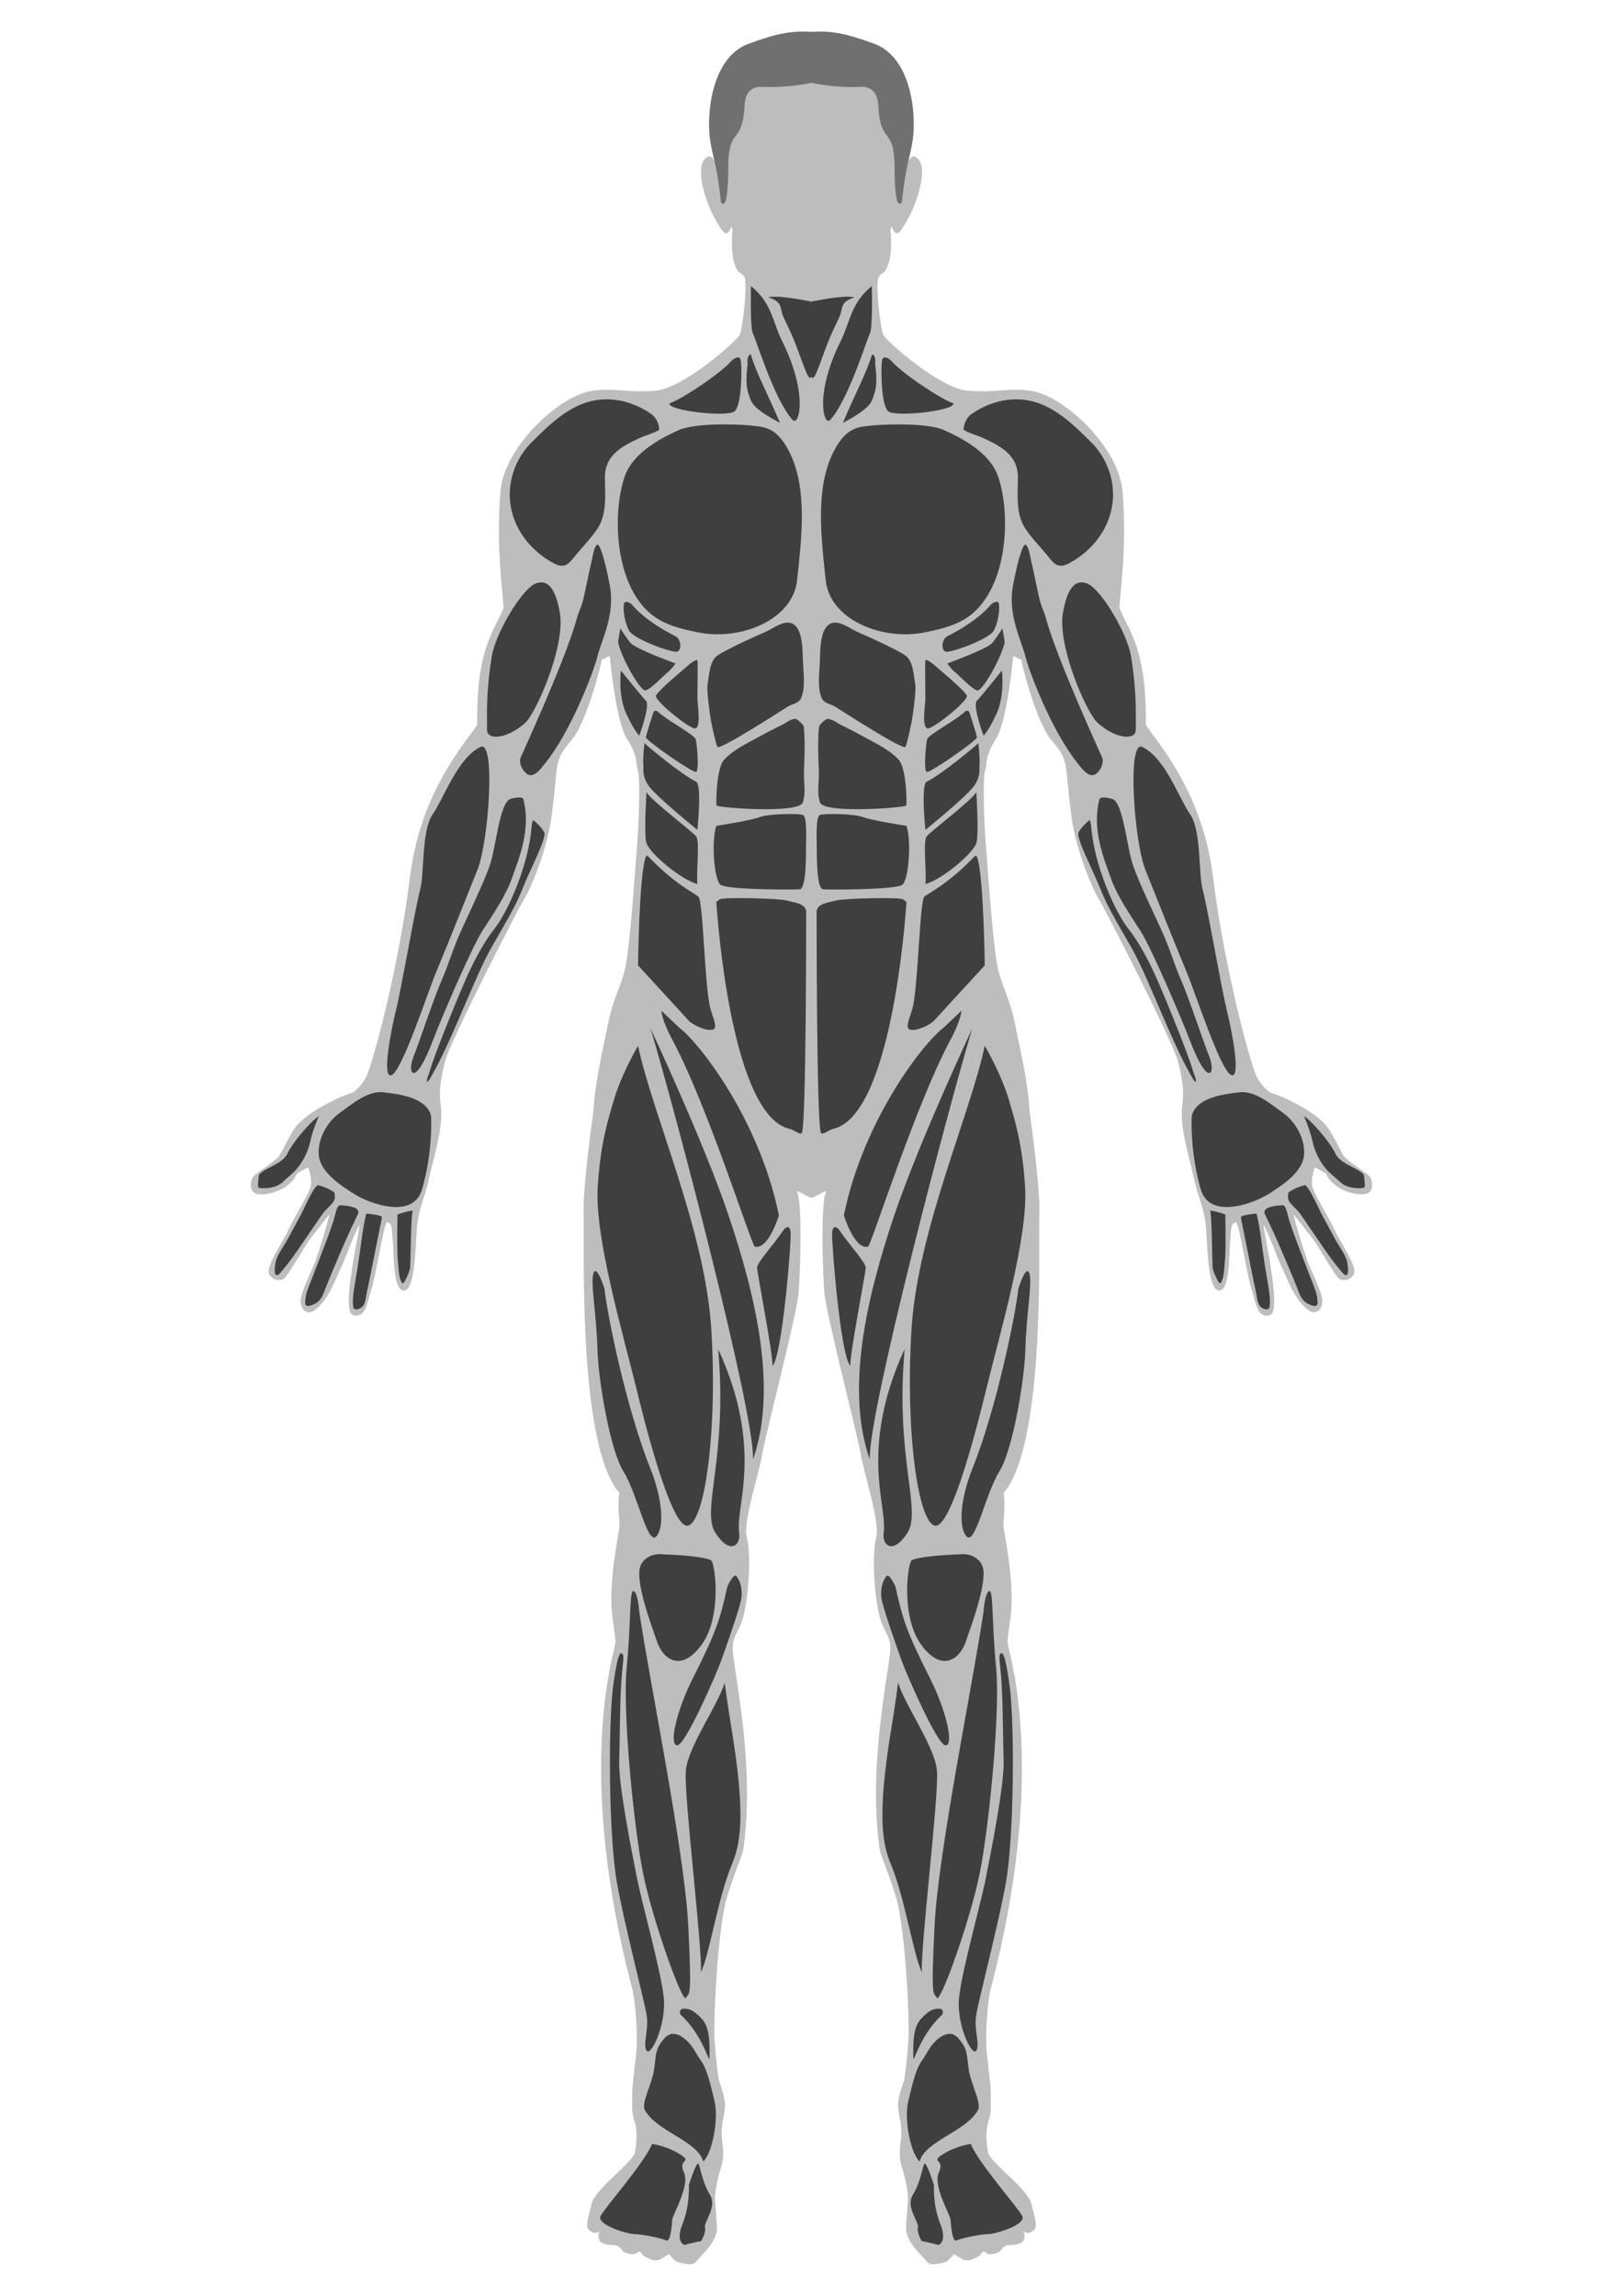 <!--?xml version="1.0" encoding="UTF-8"?-->
<svg xmlns="http://www.w3.org/2000/svg" width="100%" height="100%" version="1.1" viewBox="0 0 595.276 841.89">
  <defs>
    <style>
      .cls-1 {
        fill: #707070;
      }

      .cls-2 {
        fill: #bebdbe;
      }

      .cls-3 {
        fill: #3f3f3f;
      }
    </style>
  </defs>
  <!-- Generator: Adobe Illustrator 28.6.0, SVG Export Plug-In . SVG Version: 1.2.0 Build 709)  -->
  <g id="G 1" class="area excluded" title="">
    <g id=" Слой 1" data-name="Слой_1" class="area excluded" title="">
      <g id="Posterior Body" class="area excluded" title="">
        <path class="cls-2 area excluded" d="M502.271,431.319c-1.152-1.209-7.315-5.184-8.812-6.739-1.497-1.555-1.497-2.765-5.644-9.906-4.147-7.142-19.611-13.477-21.339-13.823-1.728-.346-5.097-4.579-5.961-6.911-3.562-9.619-11.922-42.505-15.551-71.879-3.628-29.373-17.278-45.961-24.708-56.155.346-28.164-6.114-34.031-9.676-43.024.346-7.084,2.805-22.479,1.144-42.717-1.316-16.03-21.359-35.152-33.8-36.88-8.056-1.119-12.498.806-22.923,0-10.425-.806-29.949-18.315-30.986-20.389-1.037-2.073-3.225-19.352-1.613-21.541,1.613-2.189,1.843-.115,3.456-4.608,1.613-4.492.743-12.57.743-12.57,0,0,.428-1.723.725-.533.173.691.518,1.411,1.296,1.814,1.207.626,2.708-2.284,4.291-5.04,4.209-7.328,8.151-21.309,2.333-23.067-1.059-.32-2.592,2.419-2.592,2.419,0-1.382,1.382-14.168-.691-22.117-1.661-6.366-7.878-12.731-12.786-16.587-5.995-4.711-18.223-5.043-21.268-5.066v-.002c-.063,0-.175,0-.271,0-.096,0-.208,0-.271,0v.002c-3.045.023-15.273.355-21.268,5.066-4.908,3.856-11.125,10.221-12.786,16.587-2.073,7.948-.691,20.734-.691,22.117,0,0-1.533-2.739-2.592-2.419-5.818,1.758-1.876,15.739,2.333,23.067,1.583,2.755,3.084,5.665,4.291,5.04.777-.403,1.123-1.123,1.296-1.814.298-1.19.725.533.725.533,0,0-.869,8.077.743,12.57,1.613,4.493,1.843,2.419,3.456,4.608,1.613,2.189-.576,19.467-1.613,21.541-1.037,2.073-20.561,19.582-30.986,20.389-10.425.806-14.866-1.119-22.923,0-12.441,1.728-32.484,20.849-33.8,36.88-1.662,20.238.798,35.632,1.144,42.717-3.562,8.993-10.022,14.86-9.676,43.024-7.43,10.194-21.08,26.782-24.708,56.155-3.628,29.373-11.988,62.26-15.551,71.879-.864,2.333-4.233,6.566-5.961,6.911-1.728.346-17.192,6.681-21.339,13.823-4.147,7.142-4.147,8.351-5.644,9.906-1.497,1.555-7.66,5.529-8.812,6.739-1.152,1.21-1.958,5.76,1.267,6.508,3.225.749,11.85-1.123,14.658-7.43,3.369-2.203,4.19-2.246,4.19-2.246,0,0,1.138,3.456.965,6.22-.173,2.765-5.846,11.231-8.092,16.242-2.246,5.011-8.985,14.255-7.171,16.847,1.814,2.592,4.406,2.16,5.529,1.296,1.123-.864,7.516-11.706,8.769-13.607,1.425-1.857,6.782-8.769,7.732-9.806-1.526,6.307-4.003,13.737-4.982,16.674-.979,2.937-5.545,11.78-5.587,14.802-.058,4.204,2.845,5.136,4.78,3.859,5.414-3.571,8.453-12.72,9.791-15.378,2.264-4.499,4.723-12.498,7.027-16.184-.576,4.492-1.982,10.684-2.736,15.925-.381,2.651-2.706,16.297.259,17.192,4.579,1.382,5.183-3.888,6.998-10.108s4.06-21.598,5.443-23.931c2.074.432,1.762,1.897,2.16,6.047.522,5.451.086,19.006,4.06,19.006s4.262-13.65,4.78-21.944c.518-8.294,3.225-12.671,4.608-19.467,1.382-6.796,4.602-16.238,4.377-24.19-.104-3.692-1.67-6.969,1.498-18.776,1.944-7.244,26.378-55.061,29.126-59.553,2.976-4.865,8.541-19.352,9.923-30.41,1.382-11.058,1.152-11.519,1.843-16.818.691-5.299,2.834-7.634,5.529-10.828,3.11-3.686,7.603-14.629,11.058-29.546,1.613-.058,2.106-1.39,2.88-.864,0,0,2.073,23.614,6.335,30.18,4.262,6.566,2.995,8.985,3.916,11.404.922,2.419.461,18.2-.23,26.954-.691,8.754-2.707,39.28-4.608,46.537-1.901,7.257-4.262,10.367-6.105,19.582-1.843,9.215-4.781,21.278-5.414,32.599,0,0-3.872,26.866-3.513,36.976.384,10.832-2.419,84.492,13.132,102.462-.749,3.513-.058,9.618.058,11.461.115,1.843-4.377,20.965-2.649,33.751,1.728,12.786,1.037,8.351.691,11.548-.346,3.197-14.168,46.047,6.566,124.953,1.239,4.715,1.728,14.226,1.728,19.237s-1.728,14.86-1.728,19.525-.173,6.911.864,9.849c1.037,2.937.864,7.775.173,11.404-.691,3.628-14.687,13.477-15.896,18.834-1.209,5.356-2.764,8.466-.518,10.021,2.246,1.555,3.283,0,3.283,0,0,0-.864,2.592.518,3.974,1.382,1.382,5.529,1.21,5.529,1.21,0,0,1.382.346,2.246,1.728.864,1.382,4.492,2.073,5.356,1.21.864-.864,1.382-.793,2.073.381.374.635,1.91,1.381,3.242,1.933,1.28.53,2.734.415,3.915-.311l2.692-1.657s2.246,2.592,2.765,2.765c.518.173,5.875,2.073,7.257,0,1.382-2.073,7.948-7.084,7.603-12.959-.346-5.875-.864-9.158-.691-11.231.173-2.073.691-5.184,1.555-8.294.864-3.11,1.901-4.492,1.21-10.367-.691-5.875-.173-6.22-.173-7.257s.864-3.801,1.037-6.911c.173-3.11-2.246-9.503-2.246-9.503,0,0-1.037-6.22-1.555-14.687-.518-8.466,1.21-41.814,4.665-52.872,3.456-11.058,5.483-14.52,5.875-17.278,4.147-29.201-2.588-60.642-3.801-71.763-.691-6.335,2.073-7.027,3.801-13.42,1.728-6.393,3.11-22.289,1.209-29.373-1.395-5.198,4.838-24.19,5.702-30.065.864-5.875,12.729-51.317,13.362-59.438.634-8.121,1.44-33.309-.691-37.11,1.014,0,3.922,2.018,5.161,2.37.054.046.144.055.251.047.107.008.197,0,.251-.047,1.239-.351,4.147-2.37,5.161-2.37-2.131,3.801-1.325,28.99-.691,37.11.634,8.121,12.498,53.563,13.362,59.438.864,5.875,7.096,24.867,5.702,30.065-1.901,7.084-.518,22.981,1.209,29.373,1.728,6.393,4.492,7.084,3.801,13.42-1.213,11.122-7.948,42.563-3.801,71.763.392,2.758,2.419,6.22,5.875,17.278,3.456,11.058,5.184,44.406,4.665,52.872-.518,8.467-1.555,14.687-1.555,14.687,0,0-2.419,6.393-2.246,9.503.173,3.11,1.037,5.875,1.037,6.911s.518,1.382-.173,7.257c-.691,5.875.346,7.257,1.21,10.367.864,3.11,1.382,6.22,1.555,8.294.173,2.073-.346,5.356-.691,11.231-.346,5.875,6.22,10.885,7.602,12.959,1.382,2.073,6.739.173,7.257,0,.518-.173,2.765-2.765,2.765-2.765l2.692,1.657c1.18.726,2.634.842,3.915.311,1.332-.552,2.868-1.298,3.242-1.933.691-1.174,1.21-1.245,2.073-.381.864.864,4.492.173,5.356-1.21.864-1.382,2.246-1.728,2.246-1.728,0,0,4.147.173,5.529-1.21,1.382-1.382.518-3.974.518-3.974,0,0,1.037,1.555,3.283,0,2.246-1.555.691-4.665-.518-10.021-1.209-5.356-15.205-15.205-15.896-18.834-.691-3.629-.864-8.467.173-11.404,1.037-2.937.864-5.184.864-9.849s-1.728-14.514-1.728-19.525.489-14.522,1.728-19.237c20.734-78.905,6.911-121.756,6.566-124.953-.346-3.196-1.037,1.238.691-11.548,1.728-12.786-2.765-31.908-2.649-33.751.115-1.843.806-7.948.058-11.461,15.551-17.97,12.748-91.63,13.132-102.462.359-10.11-3.513-36.976-3.513-36.976-.633-11.321-3.571-23.384-5.414-32.599-1.843-9.215-4.205-12.325-6.105-19.582-1.901-7.257-3.917-37.782-4.608-46.537-.691-8.754-1.152-24.535-.23-26.954.922-2.419-.345-4.838,3.916-11.404,4.262-6.566,6.335-30.18,6.335-30.18.774-.526,1.267.806,2.88.864,3.456,14.917,7.948,25.86,11.058,29.546,2.695,3.194,4.838,5.529,5.529,10.828.691,5.299.461,5.76,1.843,16.818,1.382,11.058,6.947,25.545,9.923,30.41,2.748,4.492,27.183,52.309,29.126,59.553,3.168,11.807,1.602,15.083,1.498,18.776-.224,7.953,2.995,17.394,4.377,24.19,1.382,6.796,4.089,11.174,4.608,19.467.518,8.294.806,21.944,4.78,21.944s3.538-13.555,4.06-19.006c.398-4.151.086-5.616,2.16-6.047,1.382,2.333,3.629,17.71,5.443,23.931,1.814,6.22,2.419,11.49,6.998,10.108,2.965-.895.641-14.541.259-17.192-.754-5.241-2.16-11.433-2.736-15.925,2.304,3.686,4.762,11.685,7.027,16.184,1.338,2.658,4.377,11.807,9.791,15.378,1.936,1.277,4.838.346,4.78-3.859-.041-3.022-4.608-11.865-5.587-14.802-.979-2.937-3.456-10.367-4.982-16.674.95,1.037,6.307,7.948,7.732,9.806,1.253,1.901,7.646,12.743,8.769,13.607,1.123.864,3.715,1.296,5.529-1.296,1.814-2.592-4.924-11.836-7.171-16.847-2.246-5.011-7.919-13.477-8.092-16.242-.173-2.765.965-6.22.965-6.22,0,0,.821.043,4.19,2.246,2.808,6.307,11.433,8.179,14.658,7.43,3.225-.749,2.419-5.299,1.267-6.508Z" id="PATH 4" title="Face and Skin"></path>
        <path class="cls-1 area excluded" d="M320.529,16.001c-7.351-2.642-14.266-5.032-22.925-4.296-8.659-.736-15.575,1.654-22.925,4.296-11.433,4.109-14.848,19.447-14.61,30.513,0,4.569,1.186,9.11,2.194,13.533,1.033,4.533,1.604,8.979,2.11,13.604.038.343.096.726.372.934.658.497,1.413-.52,1.556-1.332.65-3.691.796-7.302.792-11.111-.017-16.624,5.167-8.1,6.035-23.742.222-4.01,2.104-6.757,6.539-6.545,6.116.293,11.95-.341,17.937-1.442,5.987,1.101,11.822,1.735,17.937,1.442,4.435-.212,6.317,2.535,6.539,6.545.868,15.642,6.051,7.118,6.035,23.742-.004,3.809.142,7.42.792,11.111.143.812.898,1.829,1.556,1.332.275-.208.334-.591.372-.934.505-4.625,1.076-9.071,2.11-13.604,1.009-4.424,2.194-8.964,2.194-13.533.238-11.066-3.177-26.405-14.61-30.513Z" id="PATH 5" title="Top Head"></path>
        <g id="G 6" class="area excluded" title="">
          <path class="cls-3 area excluded" d="M226.763,187.139c-1.11,14.865,2.785,32.845,14.754,39.98,4.395,2.62,9.492,3.764,14.508,4.776,15.745,3.176,34.78-4.665,36.319-19.053,1.646-15.393,3.99-33.818-2.921-47.295-4.597-8.965-9.04-8.985-14.051-9.503s-20.506-1.037-26.554,1.728c-7.862,3.594-17.123,8.812-19.884,17.508-1.098,3.458-1.847,7.526-2.17,11.86Z" id="PATH 7" title="Right Pectoralis Major"></path>
          <path class="cls-3 area excluded" d="M231.597,221.529c4.838,5.702,12.039,9.693,16.184,11.814,2.092,1.071,2.304,5.119.576,5.637s-15.896-4.536-17.624-7.711-2.246-7.84-1.901-9.74c.346-1.901,2.765,0,2.765,0Z" id="PATH 8" title="Right Intercostal"></path>
          <path class="cls-3 area excluded" d="M226.771,234.913c-.065.384-.057.769.044,1.145,1.608,5.964,7.282,15.951,9.563,17.091,1.382.691,7.775-6.22,8.639-6.739.864-.518,2.765-3.11,2.765-3.11,0,0-13.733-4.963-16.343-7.343-.924-.843-3.918-5.5-3.918-5.5l-.75,4.456Z" id="PATH 9" title="Right Intercostal"></path>
          <path class="cls-3 area excluded" d="M227.738,245.892s-1.21,9.158,2.073,16.069,4.665,7.775,4.665,7.775c0,0,4.147-11.058,2.419-12.786s-9.158-11.058-9.158-11.058Z" id="PATH 10" title="Right Intercostal"></path>
          <path class="cls-3 area excluded" d="M237.114,290.557c2.189,3.34,16.687,14.255,18.184,16.098,1.497,1.843-.014,13.103.49,17.509-5.76-1.382-17.991-11.461-18.798-15.378-.806-3.917.124-18.229.124-18.229Z" id="PATH 11" title="Right Oblique"></path>
          <path class="cls-3 area excluded" d="M236.378,272.52c.806.864,13.564,11.577,18.893,14.085,2.283,1.075.516,17.707.516,17.707,0,0-15.762-12.705-18.14-16.506-2.378-3.801-1.471-6.247-1.701-7.859-.23-1.613.432-7.427.432-7.427Z" id="PATH 12" title="Right Oblique"></path>
          <path class="cls-3 area excluded" d="M263.159,240.363c-3.086,2.094-3.11,8.121-3.628,10.54-.518,2.419,1.209,13.304,1.209,13.304,0,0,1.728,8.639,2.419,9.676.865,1.293,23.573-13.398,25.758-14.752,1.84-1.14,4.222-1.117,5.084-3.52,1.419-3.953.674-8.78.503-12.938-.15-3.656.068-11.444-3.431-13.736-3.134-2.053-7.36,1.476-10.154,2.71-4.823,2.129-9.656,4.28-14.324,6.735-1.168.614-2.342,1.239-3.436,1.98Z" id="PATH 13" title="Right Upper Rectus Abdominis"></path>
          <path class="cls-3 area excluded" d="M291.355,263.617c-2.32.556-2.731,1.335-4.96,2.409-2.755,1.328-5.468,2.746-8.144,4.226-4.152,2.296-9.261,4.681-12.539,8.216-.127.137-.252.275-.364.426-2.649,3.571-2.765,15.666-2.534,16.472.23.806,30.132,3.168,31.62-1.094,1.258-3.602.295-7.426.432-11.181.199-5.423.495-11.886-.086-16.724-.048-.4-2.333-3.011-3.424-2.75Z" id="PATH 14" title="Right Middle Rectus Abdominis"></path>
          <path class="cls-3 area excluded" d="M262.734,302.853c-1.879,5.529-.842,19.582,1.462,21.541,2.304,1.958,26.494,1.87,29.028,1.754,2.534-.115,2.377-12.237,2.419-16.153.042-3.916.306-10.577-1.191-11.153-1.497-.576-12.401-.481-15.742.786s-15.976,3.225-15.976,3.225Z" id="PATH 15" title="Right Lower Rectus Abdominis"></path>
          <path class="cls-3 area excluded" d="M262.734,330.729c.54,8.524,5.867,78.281,26.761,83.197,1.958.461,4.048,2.568,4.638,1.417,1.555-3.686,1.553-77.703,1.553-80.928s-4.943-3.556-7.477-4.247c-2.534-.691-23.013-1.282-24.244-.361l-1.231.921Z" id="PATH 16" title="Right Pubic Area"></path>
          <path class="cls-3 area excluded" d="M236.903,314.121c.132-.323.56-.375.801-.123,9.73,10.168,16.542,13.251,18.429,14.773,1.785,1.44,2.304,33.06,4.377,40.893.933,3.525,2.727,7.034,1.162,7.792-2.073,1.004-7.541-1.515-9.097-3.213l-18.558-20.245s.412-33.807,2.887-39.877Z" id="PATH 17" title="Right Oblique"></path>
          <path class="cls-3 area excluded" d="M252.792,243.646c-7.833,6.681-11.311,9.868-12.153,11.346-.937,1.646,10.655,11.001,13.765,12.037,3.11,1.037,1.382-8.524,1.382-11.173s.23-13.016,0-13.708c-.23-.691-2.995,1.497-2.995,1.497Z" id="PATH 18" title="Right Oblique"></path>
          <path class="cls-3 area excluded" d="M239.622,261.282c.207-.656,1.027-.882,1.527-.409,3.581,3.381,13.459,8.44,14.019,10.246.434,1.401,1.37,11.62.103,11.965-1.267.346-18.591-11.663-18.375-12.752.287-1.448,1.912-6.471,2.726-9.049Z" id="PATH 19" title="Right Oblique"></path>
          <path class="cls-3 area excluded" d="M275.427,104.899c7.775,6.278,7.924,13.142,11.346,19.986,9.849,19.698,6.263,31.583,3.977,29.134-6.66-7.133-13.595-29.94-14.632-31.841s-.691-17.279-.691-17.279Z" id="PATH 20" title="Right Sternocleidomastoideus"></path>
          <path class="cls-3 area excluded" d="M274.229,133.466c-.922,7.142-.353,9.503,1.143,13.304,1.495,3.801,9.904,7.775,10.71,8.351-4.55-10.885-8.754-18.373-10.71-25.169-1.615.346-1.143,3.513-1.143,3.513Z" id="PATH 21" title="Right Trap Front"></path>
          <path class="cls-3 area excluded" d="M268.458,132.142c-3.917,4.723-18.776,14.485-22.923,15.781-.691,2.678,21.08,5.126,23.844,2.937,2.765-2.189,2.765-16.299,2.304-18.718-.461-2.419-3.225,0-3.225,0Z" id="PATH 22" title="Right Trapezius"></path>
          <path class="cls-3 area     excluded" d="M241.798,157.599c-2.08,1.355-4.93,1.979-7.186,3.019-6.647,3.063-12.813,6.385-12.751,14.538.048,6.345.81,13.214-2.627,18.548-2.188,3.395-5.075,6.244-7.634,9.347-2.531,3.068-4.025,5.849-8.338,3.594-10.118-5.289-17.109-15.684-16.215-27.328.494-6.438,3.415-12.654,7.999-17.194,5.089-5.04,10.033-9.995,16.604-13.184,9.005-4.369,19.032-2.763,27.149,2.833,2.937,2.025,3.001,5.826,3.001,5.826Z" id="PATH 23" title="Right Deltoideus"></path>
          <path class="cls-3 area excluded" d="M211.725,226.243c-4.234,15.75-20.53,50.82-20.795,51.645-.649,2.016.624,4.682,2.278,5.885,2.591,1.884,5.315-2.103,6.712-3.826,9.446-11.651,17.787-33.573,19.122-38.951,1.599-6.444,6.681-15.551,4.608-26.378-2.073-10.828-3.917-15.896-4.838-14.744-1.214,1.522-1.478,4.704-1.95,6.523-1.276,4.914-1.949,9.993-3.345,14.838-.489,1.696-1.327,3.285-1.791,5.009Z" id="PATH 24" title="Right Biceps Brachii SH"></path>
          <path class="cls-3 area excluded" d="M196.119,214.119c-5.361,2.765-14.451,18.56-15.723,26.436-2.361,14.615-1.644,22.577-1.785,26.897-.141,4.32,7.603,3.456,14.053-2.419,4.017-3.659,14.828-28.222,12.671-40.355-1.575-8.86-4.377-12.633-9.215-10.559Z" id="PATH 25" title="Right Biceps Brachii LH"></path>
          <path class="cls-3 area excluded" d="M176.191,273.923c5.78-2.878,2.97,34.978-1.037,44.942-4.262,10.6-9.823,24.717-15.205,37.667-3.218,7.744-12.325,35.824-16.242,37.667-3.917,1.843-.23-16.703,1.613-24.075,1.843-7.372,7.142-38.028,8.754-43.78,1.613-5.752.461-21.785,4.608-27.706,4.147-5.921,8.985-20.47,17.509-24.715Z" id="PATH 26" title="Right Forearm Lateral"></path>
          <path class="cls-3 area excluded" d="M191.914,292.947c2.995,11.289-1.699,22.03-4.003,28.711-2.304,6.681-6.825,13.218-10.972,19.669-4.147,6.451-15.568,33.295-18.258,40.432-6.445,17.106-9.561,12.21-7.027,5.76,2.534-6.451,7.315-21.08,10.31-27.991,2.995-6.911,3.859-11.006,7.43-18.834,3.513-7.701,7.545-15.954,10.079-22.865,2.534-6.911,3.686-23.729,7.833-24.881,4.147-1.152,4.608,0,4.608,0Z" id="PATH 27" title="Right Forearm Central"></path>
          <path class="cls-3 area excluded" d="M181.432,340.492c-5.089,6.451-9.024,14.922-11.577,20.878-2.359,5.504-4.624,11.051-6.816,16.624-2.031,5.165-4.106,10.358-5.695,15.68-.265.887-1.054,2.194-.679,3.122.956-.773,1.421-1.964,2.023-2.996.634-1.086,1.232-2.192,1.811-3.307,1.369-2.636,2.636-5.325,3.869-8.027,2.797-6.131,5.41-12.344,8.097-18.523,2.309-5.311,4.597-10.675,7.387-15.756.139-.253.279-.505.422-.755,6.681-11.749,8.754-14.975,11.519-21.886,2.765-6.911,8.754-18.2,7.833-20.274-.642-1.444-2.957-3.755-3.968-4.492-.353-.257-.658,1.983-.691,2.419-1.091,14.395-8.927,31.452-13.535,37.293Z" id="PATH 28" title="Right Forearm Medial"></path>
          <path class="cls-3 area excluded" d="M243.807,570.037c3.629,0,15.729.864,17.108,2.246s3.971,20.561-3.631,30.929c-7.603,10.367-14.168,5.011-16.242-1.037-2.073-6.048-8.466-22.98-6.048-28.164s8.812-3.974,8.812-3.974Z" id="PATH 29" title="Right Patella"></path>
          <path class="cls-3 area excluded" d="M266.788,581.786c-2.592,11.922-4.308,17.106-12.441,33.175-6.666,13.172-8.993,25.399-5.879,25.054,3.114-.346,14.345-26.284,16.073-31.106,1.728-4.822,6.927-19.59,7.343-22.631.588-4.293-.777-7.084-1.814-8.294-1.037-1.21-3.283,3.801-3.283,3.801Z" id="PATH 30" title="Right Medial Knee"></path>
          <path class="cls-3 area excluded" d="M265.809,617.092c-2.995,9.215-13.592,23.499-14.284,32.484-.691,8.985,6.292,66.465,5.529,73.607,2.806-4.876,6.329-27.42,11.289-39.28,3.055-7.304,5.384-17.028,0-49.762-1.57-9.548-2.534-17.048-2.534-17.048Z" id="PATH 31" title="Right Calf Front"></path>
          <path class="cls-3 area excluded" d="M234.457,590.944c3.822,25.918,16.608,87.775,17.99,115.42s.346,24.017-.864,26.263c-1.209,2.246-12.268-28.452-15.723-45.73-3.456-17.279-7.603-59.438-5.99-75.565,1.613-16.127.922-28.567,2.534-27.876,1.613.691,2.053,7.487,2.053,7.487Z" id="PATH 32" title="Right Tibialis Anterior"></path>
          <path class="cls-3 area excluded" d="M224.571,621.009c-1.613,18.891-.922,54.139,1.613,68.884,2.534,14.744,10.367,44.463,11.058,49.532s-1.613,10.828,0,12.671c1.613,1.843,7.142-9.673,6.22-19.35-.921-9.678-7.906-34.328-9.828-44.004-1.921-9.676-6.76-34.096-6.529-42.62.23-8.524.23-19.352.691-27.876.461-8.524,1.613-11.98,0-11.98s-3.225,14.744-3.225,14.744Z" id="PATH 33" title="Right Digitorum Longus"></path>
          <path class="cls-3 area excluded" d="M236.505,773.751c4.304,7.89,19.352,11.289,21.425,18.891,3.225-2.995,5.76-15.205,4.147-22.117-1.613-6.911-2.995-11.98-4.608-14.284-1.613-2.304-2.083-3.458-3.686-5.76-1.434-2.059-6.335-7.228-10.022-3.081-3.686,4.147-3.04,6.076-3.881,11.605-.841,5.529-4.758,12.21-3.376,14.744Z" id="PATH 34" title="Right Ankle"></path>
          <path class="cls-3 area excluded" d="M249.509,738.675c8.466,7.66,10.713,18.661,10.713,15.896s.518-10.54-2.592-13.996-4.804-3.974-6.808-3.974-1.313,2.073-1.313,2.073Z" id="PATH 35" title="Right Ankle Ligaments"></path>
          <path class="cls-3 area excluded" d="M239.142,786.191c-2.592,6.739-17.106,23.096-18.834,26.378-1.728,3.283,9.906,6.681,12.325,6.681s9.906,1.44,11.634,2.304c1.728.864,2.131-5.472,2.304-7.545.173-2.073,6.6-12.441,4.25-17.451-2.35-5.011,3.468-3.456-1.428-6.566-4.896-3.11-10.252-3.801-10.252-3.801Z" id="PATH 36" title="Right Foot Front"></path>
          <path class="cls-3 area excluded" d="M252.677,801.224c0,3.974-.139,8.812-2.488,14.687-2.35,5.875.518,7.603,1.244,7.257s5.737-1.382,5.737-1.382c0,0,1.901-3.11,1.382-5.011-.518-1.901,4.608-7.385,1.843-11.922s-3.468-9.734-4.147-11.289c-.679-1.555-3.571,7.66-3.571,7.66Z" id="PATH 37" title="Right Feet Toe"></path>
          <path class="cls-3 area excluded" d="M137.785,400.651c.952-.165,1.912-.208,2.875-.094,5.489.65,15.052,1.756,17.232,7.963.253.721.272,1.5.279,2.263.073,8.09-.91,16.207-2.992,24.028-.391,1.469-.848,2.953-1.719,4.199-4.913,7.033-18.156,2.252-23.698-1.257-5.005-3.169-12.53-8.074-12.877-14.513-.309-5.724,3.115-11.867,7.725-15.136,3.776-2.677,8.375-6.621,13.175-7.453Z" id="PATH 38" title="Right Hand Front"></path>
          <path class="cls-3 area excluded" d="M145.792,445.346c-.066,3.659-.117,7.324-.093,10.983.021,2.354.092,4.711.328,7.055.196,1.949.243,5.565,1.473,7.101.732.914,2.794-4.711,2.862-5.052.32-1.595.264-21.431,1.128-21.531-1.926.222-3.871.804-5.698,1.443Z" id="PATH 39" title="Right 5th Finger"></path>
          <path class="cls-3 area excluded" d="M134.319,445.047c-1.523,6.391-2.055,13.079-3.14,19.561-.355,2.121-.713,4.241-1.042,6.365-.436,2.811-.916,5.13-.602,8.022.029.268.069.553.242.76.8.954,2.703-.017,3.288-.743.646-.801.908-1.841,1.073-2.856.46-2.826,1.13-5.615,1.701-8.424.865-4.257,1.679-8.525,2.54-12.783.529-2.616,1.058-5.233,1.587-7.849.064-.318.126-.663-.015-.956-.287-.599-5.617-1.159-5.633-1.095Z" id="PATH 40" title="Right 4th Finger"></path>
          <path class="cls-3 area excluded" d="M124.193,442.211c-.915.95-1.531,4.44-1.822,5.309-.794,2.38-1.639,4.742-2.51,7.095-1.709,4.62-3.522,9.2-5.27,13.805-1.166,3.071-2.696,6.035-2.656,9.405.022,1.801,2.25.911,3.191.465,3.017-1.428,3.4-3.799,4.533-6.595.877-2.162,1.774-4.316,2.679-6.467,2.805-6.668,5.649-13.31,8.848-19.802.119-.242.241-.49.268-.759.244-2.389-5.37-2.642-6.781-2.696-.169-.006-.329.081-.482.239Z" id="PATH 41" title="Right 3rd Finger"></path>
          <path class="cls-3 area excluded" d="M116.225,434.821c-1.627,1.365-5.061,9.13-5.662,10.239-1.724,3.186-3.444,6.375-5.163,9.565-1.388,2.576-4.108,5.953-4.429,8.92-.097.73-.772,4.757,1.019,3.941.268-.122.473-.349.668-.57,4.724-5.354,8.395-11.299,12.451-17.141,1.19-1.713,2.321-3.469,3.582-5.132,1.086-1.432,2.945-2.766,3.802-4.299.372-.666.327-1.477.271-2.238-.02-.273-.044-.559-.188-.791-.133-.214-.353-.357-.568-.489-1.638-1.003-3.434-1.749-5.3-2.202-.132-.032-.296.04-.483.197Z" id="PATH 42" title="Right 2nd Finger"></path>
          <path class="cls-3 area excluded" d="M114.91,410.902c-2.88,2.765-7.603,8.16-9.561,12.259-1.958,4.098-10.367,5.711-10.482,8.245-.115,2.534-.691,4.147.461,4.262,1.152.115,5.529.346,8.178-2.073,2.649-2.419,4.608-3.801,6.335-6.22,1.728-2.419,3.225-5.299,4.032-9.1.806-3.801,3.11-9.1,3.11-9.1l-2.073,1.728Z" id="PATH 43" title="Right 1st Finger"></path>
          <path class="cls-3 area excluded" d="M297.515,110.602c.194,8.985,1.311,24.074.123,27.414-1.188,3.34-4.036-8.524-7.911-16.703-3.875-8.178-2.416-5.107-3.453-8.793-1.037-3.686-7.103-3.341-2.957-3.686,4.147-.346,14.198,1.767,14.198,1.767Z" id="PATH 44" title="Right Larynx"></path>
          <path class="cls-3 area excluded" d="M249.276,377.003c7.091,5.299,29.207,33.405,36.411,68.653,0,0-3.772,12.623-8.832,11.519-1.125-.246-17.379-52.008-30.337-76.025-3.715-6.885-3.974-10.54-3.974-10.54l6.732,6.393Z" id="PATH 45" title="Right Pubis Adductor"></path>
          <path class="cls-3 area excluded" d="M238.624,377.209c8.806,29.316,38.107,140.609,37.581,157.926,8.807-25.201,1.584-58.344-9.244-90.194-9.055-26.635-28.337-67.732-28.337-67.732Z" id="PATH 46" title="Right Adductor Long"></path>
          <path class="cls-3 area excluded" d="M234.016,383.486c5.529,25.788,24.43,67.339,26.827,103.326,2.31,34.679-1.773,69.811-8.223,72.575-6.451,2.765-17.414-42.887-19.294-50.574-4.768-19.495-15.251-55.099-14.099-73.491.994-15.877,3.668-24.197,5.805-31.562,2.871-9.895,8.985-20.274,8.985-20.274Z" id="PATH 47" title="Right Rectus Femoris"></path>
          <path class="cls-3 area excluded" d="M221.691,472.528c1.152,10.367,8.121,44.291,16.933,66.234,4.104,10.219,5.299,21.195,2.073,24.651-3.225,3.456-6.911-15.666-11.98-23.729s-9.3-34.09-9.579-44.579c-.364-13.687-2.631-24.42-1.479-28.106,1.152-3.686,4.032,5.529,4.032,5.529Z" id="PATH 48" title="Right Vastus Lateralis"></path>
          <path class="cls-3 area excluded" d="M263.404,494.76c3.556,39.683-6.318,58.977-1.051,67.271,5.267,8.294,9.404,4.694,8.754.115-1.154-8.131,5.011-21.348,0-44.809-2.649-12.404-7.703-22.577-7.703-22.577Z" id="PATH 49" title="Right Vastus Medialis"></path>
          <path class="cls-3 area excluded" d="M287.58,450.758c-4.262,6.335-10.021,12.231-9.906,14.237.115,2.005,5.99,32.415,5.644,35.871,3.571-3.456,6.911-44.924,6.681-48.726-.23-3.801-2.419-1.382-2.419-1.382Z" id="PATH 50" title="Right Adductor Short"></path>
          <path class="cls-3 area excluded" d="M368.443,187.139c1.11,14.865-2.785,32.845-14.754,39.98-4.395,2.62-9.492,3.764-14.508,4.776-15.745,3.176-34.78-4.665-36.319-19.053-1.646-15.393-3.99-33.818,2.921-47.295,4.597-8.965,9.04-8.985,14.051-9.503s20.506-1.037,26.554,1.728c7.862,3.594,17.123,8.812,19.884,17.508,1.098,3.458,1.847,7.526,2.17,11.86Z" id="PATH 51" title="Left Pectoralis Major"></path>
          <path class="cls-3 area excluded" d="M363.61,221.529c-4.838,5.702-12.039,9.693-16.184,11.814-2.092,1.071-2.304,5.119-.576,5.637s15.896-4.536,17.624-7.711c1.728-3.175,2.246-7.84,1.901-9.74-.346-1.901-2.765,0-2.765,0Z" id="PATH 52" title="Left Intercostal"></path>
          <path class="cls-3 area excluded" d="M368.436,234.913c.065.384.058.769-.044,1.145-1.608,5.964-7.282,15.951-9.563,17.091-1.382.691-7.775-6.22-8.639-6.739-.864-.518-2.765-3.11-2.765-3.11,0,0,13.733-4.963,16.343-7.343.924-.843,3.918-5.5,3.918-5.5l.75,4.456Z" id="PATH 53" title="Left Intercostal"></path>
          <path class="cls-3 area excluded" d="M367.468,245.892s1.21,9.158-2.073,16.069c-3.283,6.911-4.665,7.775-4.665,7.775,0,0-4.147-11.058-2.419-12.786,1.728-1.728,9.158-11.058,9.158-11.058Z" id="PATH 54" title="Left Intercostal"></path>
          <path class="cls-3 area excluded" d="M358.093,290.557c-2.189,3.34-16.687,14.255-18.184,16.098-1.497,1.843.014,13.103-.49,17.509,5.76-1.382,17.991-11.461,18.798-15.378.806-3.917-.124-18.229-.124-18.229Z" id="PATH 55" title="Left Oblique"></path>
          <path class="cls-3 area excluded" d="M358.829,272.52c-.806.864-13.564,11.577-18.893,14.085-2.283,1.075-.516,17.707-.516,17.707,0,0,15.762-12.705,18.14-16.506,2.378-3.801,1.471-6.247,1.701-7.859s-.432-7.427-.432-7.427Z" id="PATH 56" title="Left Oblique"></path>
          <path class="cls-3 area excluded" d="M332.048,240.363c3.086,2.094,3.11,8.121,3.629,10.54.518,2.419-1.21,13.304-1.21,13.304,0,0-1.728,8.639-2.419,9.676-.865,1.293-23.573-13.398-25.758-14.752-1.84-1.14-4.222-1.117-5.084-3.52-1.419-3.953-.674-8.78-.503-12.938.15-3.656-.068-11.444,3.431-13.736,3.134-2.053,7.36,1.476,10.154,2.71,4.823,2.129,9.657,4.28,14.324,6.735,1.168.614,2.342,1.239,3.436,1.98Z" id="PATH 57" title="Left Upper Rectus Abdominis"></path>
          <path class="cls-3 area excluded" d="M303.852,263.617c2.32.556,2.731,1.335,4.96,2.409,2.755,1.328,5.468,2.746,8.144,4.226,4.152,2.296,9.261,4.681,12.539,8.216.127.137.252.275.364.426,2.649,3.571,2.765,15.666,2.534,16.472-.23.806-30.132,3.168-31.62-1.094-1.258-3.602-.295-7.426-.432-11.181-.199-5.423-.495-11.886.086-16.724.048-.4,2.333-3.011,3.424-2.75Z" id="PATH 58" title="Left Middle Rectus Abdominis"></path>
          <path class="cls-3 area excluded" d="M332.472,302.853c1.879,5.529.842,19.582-1.462,21.541-2.304,1.958-26.494,1.87-29.028,1.754-2.534-.115-2.377-12.237-2.419-16.153-.042-3.916-.306-10.577,1.191-11.153,1.498-.576,12.401-.481,15.742.786,3.34,1.267,15.976,3.225,15.976,3.225Z" id="PATH 59" title="Left Lower Rectus Abdominis"></path>
          <path class="cls-3 area excluded" d="M332.472,330.729c-.54,8.524-5.867,78.281-26.761,83.197-1.958.461-4.048,2.568-4.638,1.417-1.555-3.686-1.553-77.703-1.553-80.928s4.943-3.556,7.477-4.247c2.534-.691,23.013-1.282,24.245-.361l1.231.921Z" id="PATH 60" title="Left Pubic Area"></path>
          <path class="cls-3 area excluded" d="M358.304,314.121c-.132-.323-.56-.375-.801-.123-9.73,10.168-16.542,13.251-18.429,14.773-1.785,1.44-2.304,33.06-4.377,40.893-.933,3.525-2.727,7.034-1.162,7.792,2.073,1.004,7.541-1.515,9.097-3.213l18.558-20.245s-.412-33.807-2.887-39.877Z" id="PATH 61" title="Left Oblique"></path>
          <path class="cls-3 area excluded" d="M342.415,243.646c7.833,6.681,11.311,9.868,12.153,11.346.937,1.646-10.655,11.001-13.765,12.037s-1.382-8.524-1.382-11.173-.23-13.016,0-13.708c.23-.691,2.995,1.497,2.995,1.497Z" id="PATH 62" title="Left Oblique"></path>
          <path class="cls-3 area excluded" d="M355.585,261.282c-.207-.656-1.026-.882-1.527-.409-3.581,3.381-13.459,8.44-14.019,10.246-.434,1.401-1.37,11.62-.103,11.965,1.267.346,18.591-11.663,18.375-12.752-.287-1.448-1.912-6.471-2.726-9.049Z" id="PATH 63" title="Left Oblique"></path>
          <path class="cls-3 area excluded" d="M319.78,104.899c-7.775,6.278-7.924,13.142-11.346,19.986-9.849,19.698-6.263,31.583-3.977,29.134,6.66-7.133,13.595-29.94,14.632-31.841s.691-17.279.691-17.279Z" id="PATH 64" title="Left Sternocleidomastoideus"></path>
          <path class="cls-3 area excluded" d="M320.978,133.466c.922,7.142.353,9.503-1.143,13.304-1.495,3.801-9.904,7.775-10.71,8.351,4.55-10.885,8.754-18.373,10.71-25.169,1.615.346,1.143,3.513,1.143,3.513Z" id="PATH 65" title="Left Trap Front"></path>
          <path class="cls-3 area excluded" d="M326.749,132.142c3.916,4.723,18.776,14.485,22.923,15.781.691,2.678-21.08,5.126-23.844,2.937-2.765-2.189-2.765-16.299-2.304-18.718.461-2.419,3.225,0,3.225,0Z" id="PATH 66" title="Left Trapezius"></path>
          <path class="cls-3 area excluded" d="M353.409,157.599c2.08,1.355,4.93,1.979,7.186,3.019,6.647,3.063,12.813,6.385,12.751,14.538-.048,6.345-.81,13.214,2.627,18.548,2.188,3.395,5.075,6.244,7.634,9.347,2.531,3.068,4.025,5.849,8.338,3.594,10.118-5.289,17.109-15.684,16.215-27.328-.494-6.438-3.415-12.654-7.999-17.194-5.089-5.04-10.033-9.995-16.604-13.184-9.005-4.369-19.032-2.763-27.149,2.833-2.937,2.025-3.001,5.826-3.001,5.826Z" id="PATH 67" title="Left Deltoideus"></path>
          <path class="cls-3 area excluded" d="M383.482,226.243c4.234,15.75,20.53,50.82,20.795,51.645.649,2.016-.624,4.682-2.278,5.885-2.591,1.884-5.315-2.103-6.712-3.826-9.446-11.651-17.787-33.573-19.122-38.951-1.599-6.444-6.681-15.551-4.608-26.378,2.073-10.828,3.916-15.896,4.838-14.744,1.214,1.522,1.478,4.704,1.95,6.523,1.276,4.914,1.949,9.993,3.345,14.838.489,1.696,1.327,3.285,1.791,5.009Z" id="PATH 68" title="Left Biceps Brachii SH"></path>
          <path class="cls-3 area excluded" d="M399.088,214.119c5.361,2.765,14.451,18.56,15.723,26.436,2.361,14.615,1.644,22.577,1.785,26.897.141,4.32-7.603,3.456-14.053-2.419-4.017-3.659-14.828-28.222-12.671-40.355,1.575-8.86,4.377-12.633,9.215-10.559Z" id="PATH 69" title="Left Biceps Brachii LH"></path>
          <path class="cls-3 area excluded" d="M419.016,273.923c-5.779-2.878-2.97,34.978,1.037,44.942,4.262,10.6,9.824,24.717,15.205,37.667,3.218,7.744,12.325,35.824,16.242,37.667,3.916,1.843.23-16.703-1.613-24.075-1.843-7.372-7.142-38.028-8.754-43.78-1.613-5.752-.461-21.785-4.608-27.706-4.147-5.921-8.985-20.47-17.509-24.715Z" id="PATH 70" title="Left Forearm Lateral"></path>
          <path class="cls-3 area excluded" d="M403.293,292.947c-2.995,11.289,1.699,22.03,4.003,28.711,2.304,6.681,6.825,13.218,10.972,19.669,4.147,6.451,15.568,33.295,18.258,40.432,6.445,17.106,9.561,12.21,7.027,5.76-2.534-6.451-7.315-21.08-10.309-27.991-2.995-6.911-3.859-11.006-7.43-18.834-3.513-7.701-7.545-15.954-10.079-22.865-2.534-6.911-3.686-23.729-7.833-24.881-4.147-1.152-4.608,0-4.608,0Z" id="PATH 71" title="Right Forearm Central"></path>
          <path class="cls-3 area excluded" d="M413.775,340.492c5.089,6.451,9.024,14.922,11.577,20.878,2.359,5.504,4.624,11.051,6.816,16.624,2.031,5.165,4.106,10.358,5.695,15.68.265.887,1.054,2.194.679,3.122-.956-.773-1.421-1.964-2.023-2.996-.634-1.086-1.232-2.192-1.811-3.307-1.369-2.636-2.636-5.325-3.869-8.027-2.797-6.131-5.41-12.344-8.097-18.523-2.309-5.311-4.597-10.675-7.387-15.756-.139-.253-.279-.505-.422-.755-6.681-11.749-8.754-14.975-11.519-21.886-2.765-6.911-8.754-18.2-7.833-20.274.642-1.444,2.957-3.755,3.968-4.492.353-.257.658,1.983.691,2.419,1.091,14.395,8.927,31.452,13.535,37.293Z" id="PATH 72" title="Left Forearm Medial"></path>
          <path class="cls-3 area excluded" d="M351.399,570.037c-3.628,0-15.729.864-17.108,2.246s-3.972,20.561,3.631,30.929c7.603,10.367,14.168,5.011,16.242-1.037,2.073-6.048,8.466-22.98,6.048-28.164s-8.812-3.974-8.812-3.974Z" id="PATH 73" title="Left Patella"></path>
          <path class="cls-3 area excluded" d="M328.419,581.786c2.592,11.922,4.308,17.106,12.441,33.175,6.666,13.172,8.993,25.399,5.879,25.054-3.114-.346-14.345-26.284-16.073-31.106-1.728-4.822-6.927-19.59-7.343-22.631-.588-4.293.778-7.084,1.814-8.294,1.037-1.21,3.283,3.801,3.283,3.801Z" id="PATH 74" title="Left Medial Knee"></path>
          <path class="cls-3 area excluded" d="M329.398,617.092c2.995,9.215,13.592,23.499,14.284,32.484.691,8.985-6.292,66.465-5.529,73.607-2.806-4.876-6.329-27.42-11.289-39.28-3.055-7.304-5.383-17.028,0-49.762,1.57-9.548,2.534-17.048,2.534-17.048Z" id="PATH 75" title="Left Calf Front"></path>
          <path class="cls-3 area excluded" d="M360.75,590.944c-3.822,25.918-16.608,87.775-17.99,115.42-1.382,27.646-.346,24.017.864,26.263,1.21,2.246,12.268-28.452,15.723-45.73,3.456-17.279,7.603-59.438,5.99-75.565-1.613-16.127-.922-28.567-2.534-27.876-1.613.691-2.053,7.487-2.053,7.487Z" id="PATH 76" title="Left Tibialis Anterior"></path>
          <path class="cls-3 area excluded" d="M370.636,621.009c1.613,18.891.922,54.139-1.613,68.884-2.534,14.744-10.367,44.463-11.058,49.532-.691,5.068,1.613,10.828,0,12.671-1.613,1.843-7.142-9.673-6.22-19.35.922-9.678,7.906-34.328,9.828-44.004,1.922-9.676,6.759-34.096,6.529-42.62-.23-8.524-.23-19.352-.691-27.876-.461-8.524-1.613-11.98,0-11.98s3.225,14.744,3.225,14.744Z" id="PATH 77" title="Left Digitorum Longus"></path>
          <path class="cls-3 area excluded" d="M358.702,773.751c-4.304,7.89-19.352,11.289-21.425,18.891-3.225-2.995-5.759-15.205-4.147-22.117,1.613-6.911,2.995-11.98,4.608-14.284,1.613-2.304,2.083-3.458,3.686-5.76,1.434-2.059,6.335-7.228,10.021-3.081s3.04,6.076,3.881,11.605c.841,5.529,4.758,12.21,3.376,14.744Z" id="PATH 78" title="Left Ankle"></path>
          <path class="cls-3 area excluded" d="M345.698,738.675c-8.466,7.66-10.713,18.661-10.713,15.896s-.518-10.54,2.592-13.996c3.11-3.456,4.804-3.974,6.808-3.974s1.313,2.073,1.313,2.073Z" id="PATH 79" title="Left Ankle Ligaments"></path>
          <path class="cls-3 area excluded" d="M356.065,786.191c2.592,6.739,17.106,23.096,18.834,26.378,1.728,3.283-9.906,6.681-12.325,6.681s-9.906,1.44-11.634,2.304c-1.728.864-2.131-5.472-2.304-7.545s-6.6-12.441-4.25-17.451c2.35-5.011-3.468-3.456,1.428-6.566,4.896-3.11,10.252-3.801,10.252-3.801Z" id="PATH 80" title="Left Foot Front"></path>
          <path class="cls-3 area excluded" d="M342.53,801.224c0,3.974.139,8.812,2.488,14.687,2.35,5.875-.518,7.603-1.244,7.257s-5.737-1.382-5.737-1.382c0,0-1.901-3.11-1.382-5.011.518-1.901-4.608-7.385-1.843-11.922,2.765-4.537,3.468-9.734,4.147-11.289.679-1.555,3.571,7.66,3.571,7.66Z" id="PATH 81" title="Left Feet Toe"></path>
          <path class="cls-3 area excluded" d="M457.422,400.651c-.952-.165-1.912-.208-2.875-.094-5.489.65-15.052,1.756-17.232,7.963-.253.721-.272,1.5-.279,2.263-.073,8.09.91,16.207,2.992,24.028.391,1.469.848,2.953,1.719,4.199,4.913,7.033,18.156,2.252,23.698-1.257,5.005-3.169,12.53-8.074,12.877-14.513.309-5.724-3.115-11.867-7.725-15.136-3.776-2.677-8.375-6.621-13.175-7.453Z" id="PATH 82" title="Left Hand Front"></path>
          <path class="cls-3 area excluded" d="M449.415,445.346c.066,3.659.117,7.324.093,10.983-.021,2.354-.092,4.711-.328,7.055-.196,1.949-.243,5.565-1.473,7.101-.732.914-2.794-4.711-2.862-5.052-.32-1.595-.263-21.431-1.128-21.531,1.926.222,3.871.804,5.698,1.443Z" id="PATH 83" title="Left 5th Finger"></path>
          <path class="cls-3 area excluded" d="M460.888,445.047c1.523,6.391,2.055,13.079,3.14,19.561.355,2.121.713,4.241,1.042,6.365.436,2.811.916,5.13.602,8.022-.029.268-.069.553-.242.76-.8.954-2.703-.017-3.288-.743-.646-.801-.908-1.841-1.073-2.856-.46-2.826-1.13-5.615-1.701-8.424-.865-4.257-1.679-8.525-2.54-12.783-.529-2.616-1.058-5.233-1.587-7.849-.064-.318-.126-.663.015-.956.287-.599,5.617-1.159,5.633-1.095Z" id="PATH 84" title="Left 4th Finger"></path>
          <path class="cls-3 area excluded" d="M471.014,442.211c.915.95,1.531,4.44,1.822,5.309.794,2.38,1.639,4.742,2.51,7.095,1.709,4.62,3.522,9.2,5.27,13.805,1.166,3.071,2.696,6.035,2.656,9.405-.022,1.801-2.25.911-3.191.465-3.017-1.428-3.4-3.799-4.533-6.595-.877-2.162-1.774-4.316-2.679-6.467-2.805-6.668-5.649-13.31-8.848-19.802-.119-.242-.241-.49-.268-.759-.244-2.389,5.37-2.642,6.781-2.696.169-.006.329.081.482.239Z" id="PATH 85" title="Left 3rd Finger"></path>
          <path class="cls-3 area excluded" d="M478.982,434.821c1.627,1.365,5.061,9.13,5.662,10.239,1.724,3.186,3.444,6.375,5.163,9.565,1.388,2.576,4.108,5.953,4.429,8.92.097.73.772,4.757-1.019,3.941-.268-.122-.473-.349-.668-.57-4.724-5.354-8.395-11.299-12.451-17.141-1.19-1.713-2.321-3.469-3.582-5.132-1.086-1.432-2.945-2.766-3.802-4.299-.372-.666-.327-1.477-.271-2.238.02-.273.044-.559.188-.791.133-.214.353-.357.568-.489,1.638-1.003,3.434-1.749,5.3-2.202.132-.032.296.04.483.197Z" id="PATH 86" title="Left 2nd Finger"></path>
          <path class="cls-3 area excluded" d="M480.297,410.902c2.88,2.765,7.603,8.16,9.561,12.259,1.958,4.098,10.367,5.711,10.482,8.245.115,2.534.691,4.147-.461,4.262-1.152.115-5.529.346-8.178-2.073-2.649-2.419-4.608-3.801-6.335-6.22-1.728-2.419-3.225-5.299-4.032-9.1-.806-3.801-3.11-9.1-3.11-9.1l2.073,1.728Z" id="PATH 87" title="Left 1st Finger"></path>
          <path class="cls-3 area excluded" d="M297.515,110.602c-.194,8.985-1.135,24.074.054,27.414,1.188,3.34,4.036-8.524,7.911-16.703,3.875-8.178,2.416-5.107,3.453-8.793,1.037-3.686,7.103-3.341,2.957-3.686-4.147-.346-14.374,1.767-14.374,1.767Z" id="PATH 88" title="Left Larynx"></path>
          <path class="cls-3 area excluded" d="M345.931,377.003c-7.091,5.299-29.207,33.405-36.411,68.653,0,0,3.772,12.623,8.832,11.519,1.125-.246,17.379-52.008,30.337-76.025,3.715-6.885,3.974-10.54,3.974-10.54l-6.732,6.393Z" id="PATH 89" title="Left Pubis Adductor"></path>
          <path class="cls-3 area excluded" d="M356.583,377.209c-8.806,29.316-38.107,140.609-37.581,157.926-8.807-25.201-1.584-58.344,9.244-90.194,9.055-26.635,28.337-67.732,28.337-67.732Z" id="PATH 90" title="Left Adductor Long"></path>
          <path class="cls-3 area excluded" d="M361.191,383.486c-5.529,25.788-24.429,67.339-26.827,103.326-2.31,34.679,1.773,69.811,8.223,72.575,6.451,2.765,17.414-42.887,19.294-50.574,4.768-19.495,15.251-55.099,14.099-73.491-.994-15.877-3.668-24.197-5.805-31.562-2.871-9.895-8.985-20.274-8.985-20.274Z" id="PATH 91" title="Left Rectus Femoris"></path>
          <path class="cls-3 area excluded" d="M373.516,472.528c-1.152,10.367-8.121,44.291-16.933,66.234-4.104,10.219-5.299,21.195-2.073,24.651,3.225,3.456,6.911-15.666,11.98-23.729,5.068-8.063,9.3-34.09,9.579-44.579.364-13.687,2.631-24.42,1.479-28.106s-4.032,5.529-4.032,5.529Z" id="PATH 92" title="Left Vastus Lateralis"></path>
          <path class="cls-3 area excluded" d="M331.803,494.76c-3.556,39.683,6.318,58.977,1.051,67.271-5.267,8.294-9.404,4.694-8.754.115,1.154-8.131-5.011-21.348,0-44.809,2.649-12.404,7.703-22.577,7.703-22.577Z" id="PATH 93" title="Left Vastus Medialis"></path>
          <path class="cls-3 area excluded" d="M307.627,450.758c4.262,6.335,10.022,12.231,9.906,14.237-.115,2.005-5.99,32.415-5.644,35.871-3.571-3.456-6.911-44.924-6.681-48.726.23-3.801,2.419-1.382,2.419-1.382Z" id="PATH 94" title="Left Adductor Short"></path>
        </g>
      </g>
    </g>
  </g>
</svg>